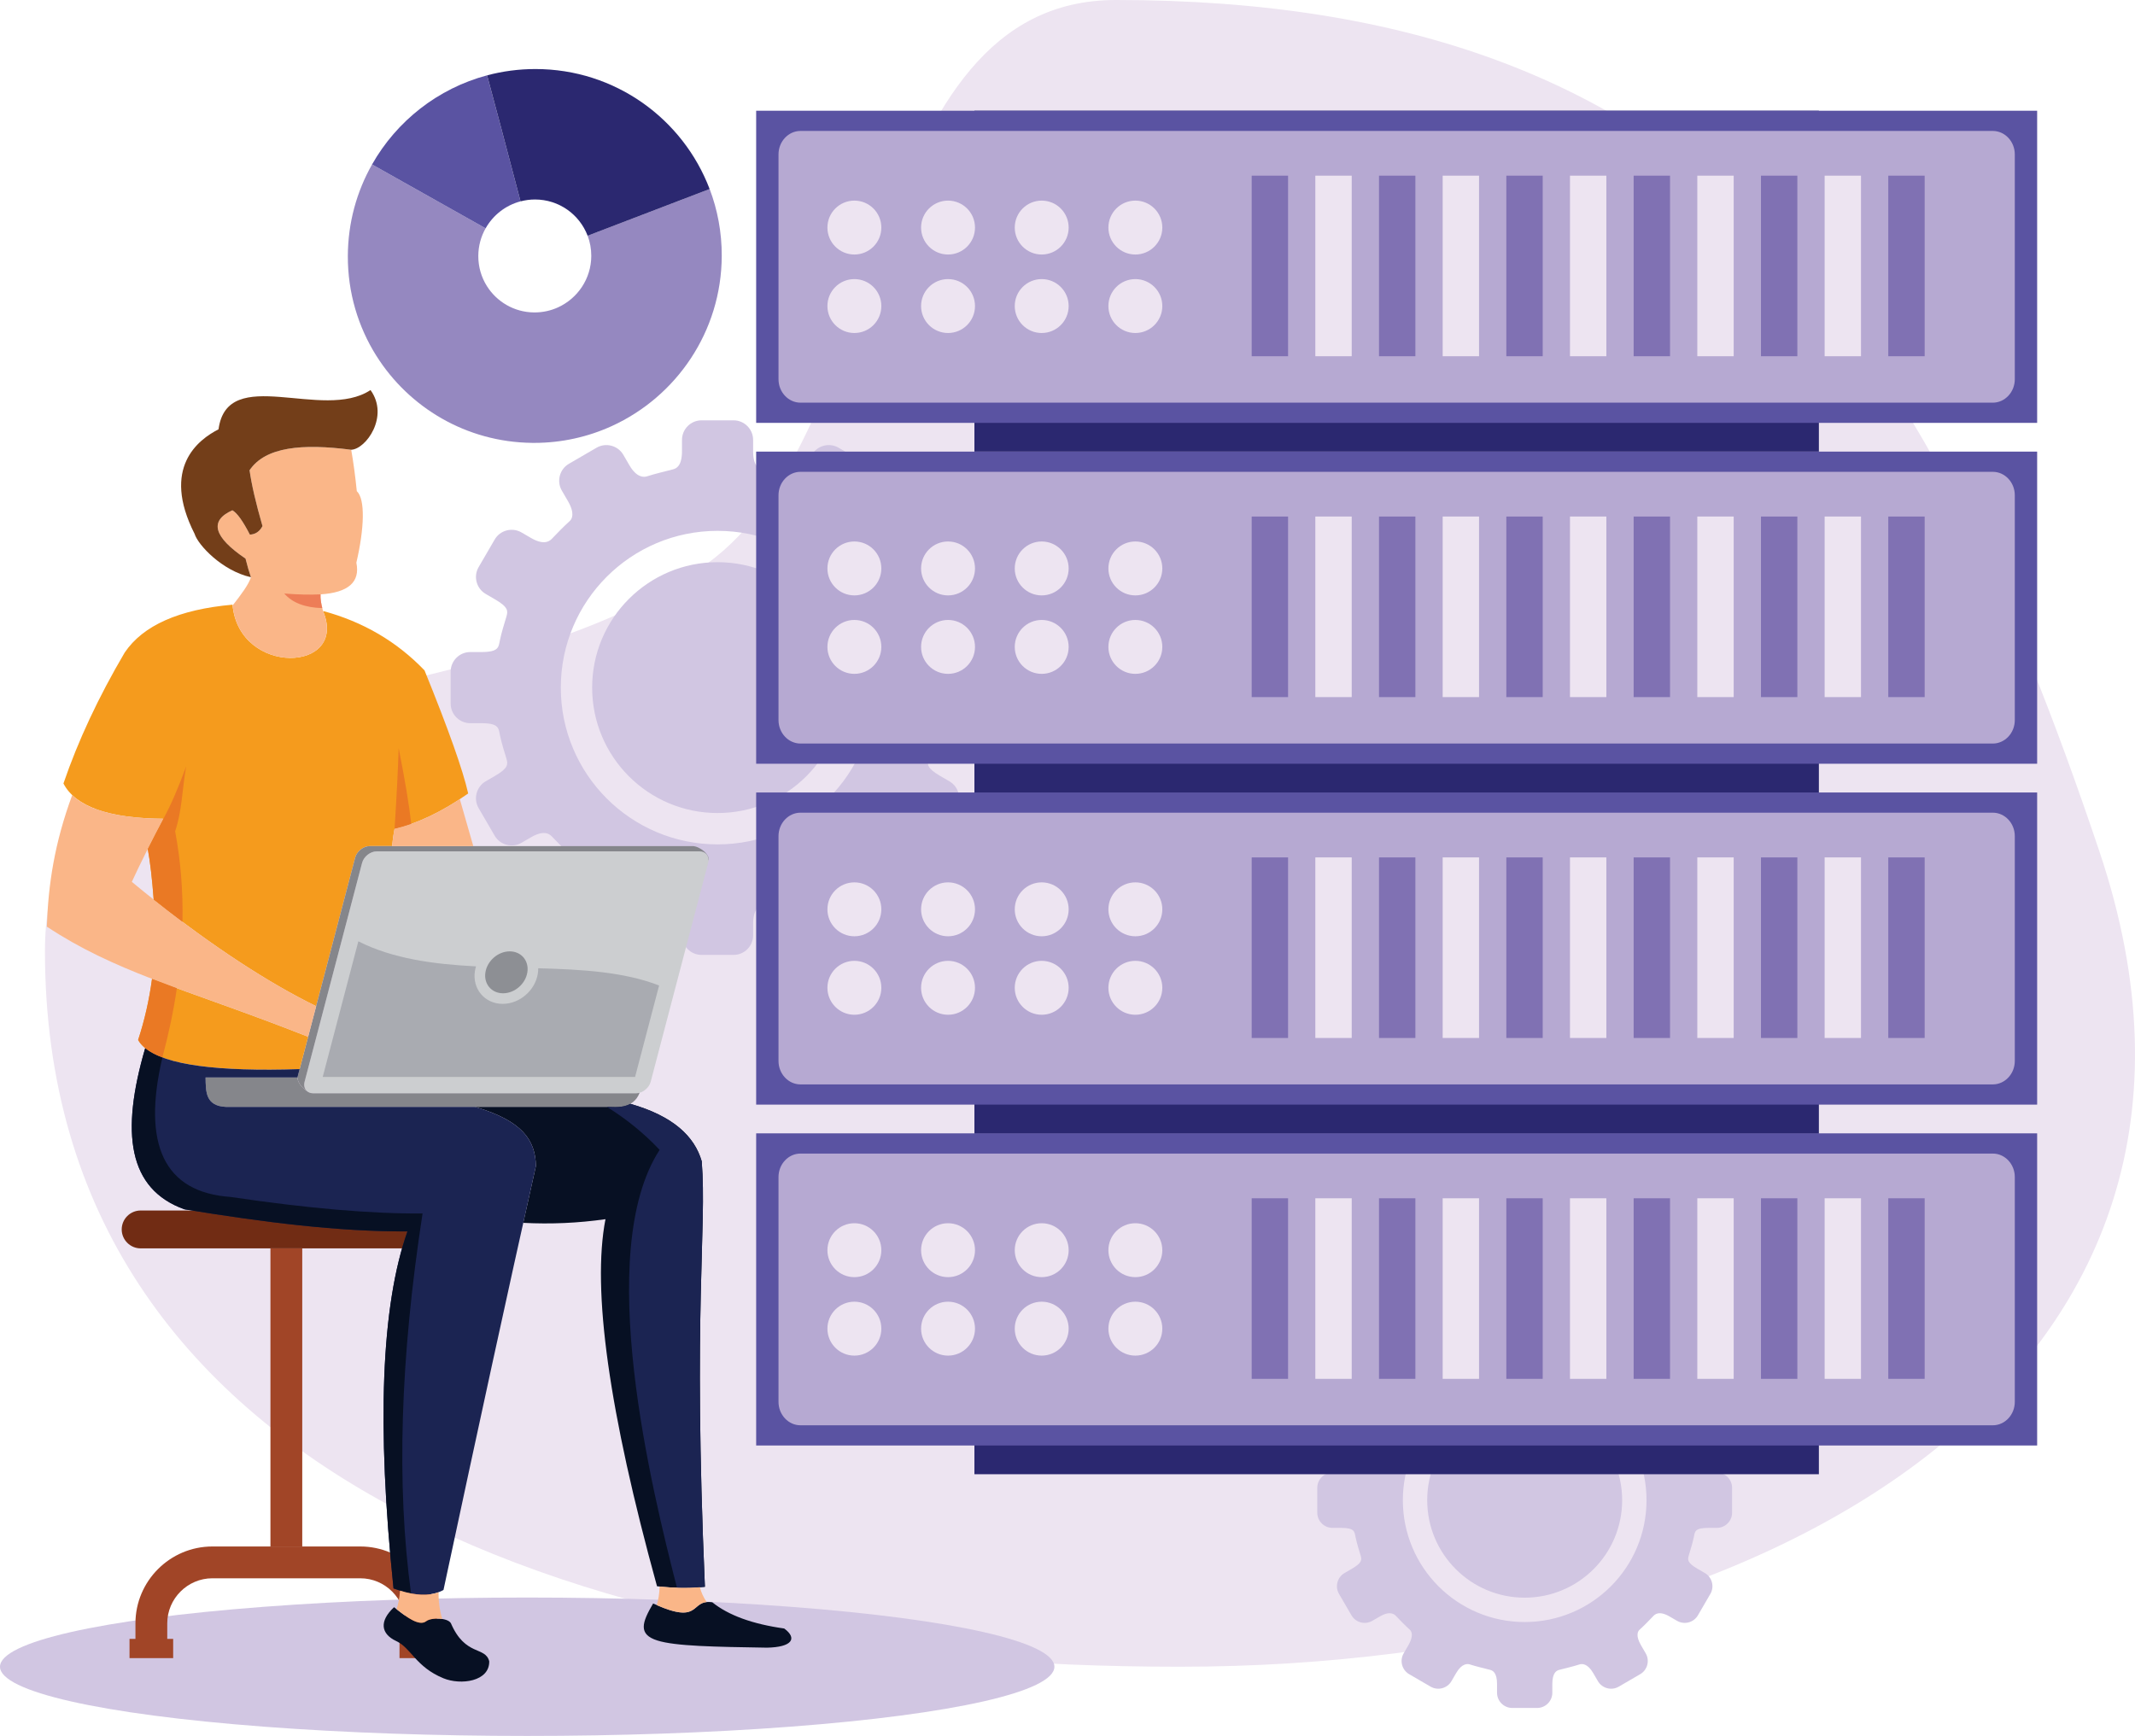 <?xml version="1.0" encoding="UTF-8"?><svg id="a" xmlns="http://www.w3.org/2000/svg" viewBox="0 0 1886.19 1533.79"><path d="M985.95,0c-224.92,0-199.24,381.84-361.61,498.22C409.44,652.27,39.72,576,39.72,840.37c0,464.12,479.55,632.28,1002.14,632.28s968.5-257.41,812.9-720.32C1699.16,289.44,1508.54,0,985.95,0Z" style="fill:#ede4f1; fill-rule:evenodd;"/><path d="M332.54,314.44c-16.09-25.54-25.36-55.82-25.24-88.29,.1-29.37,7.86-56.94,21.39-80.84l100.33,56.42c-4.09,7.22-6.43,15.55-6.46,24.42-.03,9.81,2.76,18.96,7.63,26.68,8.7,13.8,23.99,23.01,41.49,23.22,.21,0,.41,0,.61,0,7.4,0,14.42-1.61,20.75-4.5,17.23-7.88,29.26-25.24,29.33-45.41,.02-6.3-1.12-12.32-3.23-17.87l107.79-41.28c6.98,18.36,10.77,38.31,10.7,59.16-.24,66.74-40.03,124.23-97.09,150.28-20.93,9.56-44.18,14.89-68.66,14.89-.68,0-1.36,0-2.03-.02-57.9-.7-108.53-31.19-137.31-76.86Z" style="fill:#9588c0; fill-rule:evenodd;"/><path d="M429.02,201.73l-100.33-56.42c21.68-38.31,58.17-67.16,101.64-78.75,7.28,26.98,16.88,63.07,29.53,111.34-13.2,3.48-24.27,12.21-30.84,23.83Z" style="fill:#5a53a2; fill-rule:evenodd;"/><path d="M459.87,177.91c-12.65-48.27-22.25-84.36-29.53-111.34,13.63-3.64,27.95-5.57,42.71-5.57,70.37,0,130.31,44.01,153.88,106.01l-107.79,41.28c-7.12-18.73-25.23-32.03-46.49-32.03-4.42,0-8.7,.58-12.78,1.65Z" style="fill:#2b2870; fill-rule:evenodd;"/><path d="M527.02,395.59l-24.41,14.2c-8.23,4.79-11.04,15.43-6.26,23.67l5.39,9.27c6.35,10.93,3.58,15.87,1.61,17.64-5.43,4.86-10.46,10.14-15.52,15.4-1.49,1.54-6.2,6.82-18.61-.39l-8.51-4.94c-8.24-4.79-18.89-1.97-23.67,6.26l-14.2,24.41c-4.79,8.24-1.97,18.88,6.26,23.67l8.43,4.9c11.63,6.76,11.33,10.24,9.86,15.17-2.02,6.77-4.19,13.56-5.68,20.57-1.32,6.24-.72,10.7-16.56,10.7h-9.7c-9.53,0-17.31,7.77-17.31,17.31v28.24c0,9.54,7.77,17.31,17.31,17.31h9.7c15.84,0,15.24,4.46,16.56,10.71,1.48,7.01,3.65,13.79,5.68,20.57,1.47,4.94,1.77,8.4-9.86,15.17l-8.43,4.9c-8.23,4.79-11.05,15.43-6.26,23.67l14.2,24.41c4.79,8.23,15.43,11.04,23.67,6.26l8.51-4.94c12.41-7.22,17.13-1.94,18.61-.39,5.06,5.26,10.09,10.54,15.52,15.4,1.98,1.76,4.75,6.71-1.61,17.64l-5.39,9.27c-4.79,8.23-1.97,18.88,6.26,23.66l24.41,14.2c8.23,4.79,18.89,1.97,23.67-6.26l5.37-9.24c6.46-11.1,12.81-10.65,15.48-9.8,7.79,2.48,14.98,4.08,23.01,6.17,2.93,.76,7.96,2.9,7.96,16.12v9.91c0,9.53,7.78,17.31,17.31,17.31h28.24c9.53,0,17.3-7.77,17.3-17.31v-9.91c0-13.22,5.04-15.36,7.97-16.12,8.04-2.09,15.23-3.69,23.01-6.17,2.68-.85,9.03-1.29,15.49,9.8l5.37,9.24c4.79,8.24,15.44,11.05,23.67,6.26l24.41-14.2c8.23-4.79,11.05-15.43,6.26-23.66l-5.39-9.27c-6.36-10.92-3.59-15.88-1.61-17.64,5.43-4.87,10.47-10.14,15.52-15.4,1.49-1.54,6.19-6.82,18.61,.39l8.51,4.94c8.24,4.79,18.89,1.97,23.67-6.26l14.21-24.41c4.78-8.23,1.96-18.88-6.27-23.67l-8.43-4.9c-11.64-6.77-11.34-10.23-9.86-15.17,2.02-6.78,4.19-13.56,5.68-20.57,1.32-6.25,.73-10.71,16.56-10.71h9.7c9.53,0,17.31-7.77,17.31-17.31v-28.24c0-9.54-7.77-17.31-17.31-17.31h-9.7c-15.83,0-15.24-4.46-16.56-10.7-1.48-7.01-3.65-13.8-5.68-20.57-1.48-4.94-1.78-8.41,9.86-15.17l8.43-4.9c8.23-4.79,11.05-15.43,6.27-23.67l-14.21-24.41c-4.78-8.23-15.43-11.05-23.67-6.26l-8.51,4.94c-12.42,7.21-17.13,1.94-18.61,.39-5.06-5.25-10.09-10.54-15.52-15.4-1.98-1.77-4.75-6.71,1.61-17.64l5.39-9.27c4.79-8.23,1.97-18.88-6.26-23.67l-24.41-14.2c-8.22-4.79-18.88-1.97-23.67,6.26l-5.37,9.24c-6.46,11.1-12.81,10.66-15.49,9.8-7.78-2.48-14.98-4.08-23.01-6.18-2.93-.76-7.97-2.89-7.97-16.11v-9.91c0-9.53-7.77-17.31-17.3-17.31h-28.24c-9.53,0-17.31,7.77-17.31,17.31v9.91c0,13.22-5.03,15.35-7.96,16.11-8.04,2.1-15.22,3.7-23.01,6.18-2.68,.85-9.03,1.29-15.48-9.8l-5.37-9.24c-4.79-8.23-15.44-11.04-23.67-6.26h0Zm106.94,101.13c61.21,0,110.82,49.62,110.82,110.82s-49.62,110.82-110.82,110.82-110.82-49.62-110.82-110.82,49.62-110.82,110.82-110.82h0Zm0-27.69c76.5,0,138.51,62.02,138.51,138.52s-62.01,138.51-138.51,138.51-138.51-62.02-138.51-138.51,62.01-138.52,138.51-138.52Z" style="fill:#d1c6e2; fill-rule:evenodd;"/><path d="M1263.91,1160.83l-18.97,11.03c-6.4,3.72-8.59,11.99-4.86,18.39l4.18,7.2c4.94,8.49,2.79,12.33,1.25,13.71-4.22,3.78-8.14,7.88-12.06,11.97-1.16,1.2-4.82,5.3-14.46-.31l-6.62-3.84c-6.4-3.72-14.67-1.53-18.39,4.87l-11.03,18.97c-3.72,6.4-1.53,14.67,4.87,18.39l6.55,3.81c9.04,5.26,8.81,7.95,7.66,11.79-1.57,5.26-3.26,10.53-4.41,15.98-1.02,4.84-.56,8.32-12.86,8.32h-7.54c-7.41,0-13.45,6.04-13.45,13.45v21.95c0,7.41,6.04,13.45,13.45,13.45h7.54c12.3,0,11.84,3.46,12.86,8.32,1.15,5.45,2.84,10.72,4.41,15.99,1.15,3.84,1.38,6.53-7.66,11.79l-6.55,3.81c-6.39,3.72-8.58,12-4.87,18.39l11.03,18.97c3.72,6.39,11.99,8.58,18.39,4.86l6.62-3.83c9.64-5.61,13.31-1.51,14.46-.31,3.92,4.09,7.84,8.19,12.06,11.97,1.53,1.37,3.69,5.21-1.25,13.71l-4.18,7.2c-3.73,6.4-1.54,14.67,4.86,18.39l18.97,11.03c6.39,3.72,14.67,1.53,18.39-4.87l4.18-7.18c5.01-8.62,9.95-8.28,12.04-7.61,6.05,1.93,11.64,3.17,17.88,4.79,2.28,.6,6.18,2.26,6.18,12.53v7.7c0,7.41,6.04,13.45,13.45,13.45h21.95c7.41,0,13.44-6.04,13.44-13.45v-7.7c0-10.27,3.91-11.93,6.18-12.53,6.25-1.62,11.84-2.87,17.88-4.79,2.09-.66,7.02-1.01,12.04,7.61l4.17,7.18c3.73,6.4,12,8.59,18.4,4.87l18.97-11.03c6.4-3.72,8.59-11.99,4.87-18.39l-4.18-7.2c-4.94-8.49-2.79-12.34-1.25-13.71,4.22-3.78,8.13-7.88,12.06-11.97,1.15-1.2,4.82-5.31,14.46,.31l6.61,3.83c6.41,3.72,14.67,1.53,18.4-4.86l11.03-18.97c3.71-6.39,1.53-14.67-4.87-18.39l-6.55-3.81c-9.04-5.25-8.81-7.95-7.67-11.79,1.57-5.27,3.26-10.53,4.41-15.99,1.03-4.85,.56-8.32,12.86-8.32h7.54c7.41,0,13.45-6.04,13.45-13.45v-21.95c0-7.41-6.04-13.45-13.45-13.45h-7.54c-12.3,0-11.84-3.47-12.86-8.32-1.15-5.45-2.84-10.72-4.41-15.98-1.15-3.84-1.37-6.53,7.67-11.79l6.55-3.81c6.39-3.72,8.58-11.99,4.87-18.39l-11.03-18.97c-3.72-6.39-11.99-8.58-18.4-4.87l-6.61,3.84c-9.64,5.61-13.31,1.51-14.46,.31-3.93-4.09-7.84-8.19-12.06-11.97-1.54-1.37-3.69-5.21,1.25-13.71l4.18-7.2c3.72-6.4,1.53-14.67-4.87-18.39l-18.97-11.03c-6.39-3.72-14.67-1.53-18.4,4.87l-4.17,7.18c-5.01,8.62-9.95,8.28-12.04,7.61-6.05-1.93-11.64-3.17-17.88-4.8-2.27-.59-6.18-2.25-6.18-12.52v-7.7c0-7.41-6.04-13.45-13.44-13.45h-21.95c-7.41,0-13.45,6.04-13.45,13.45v7.7c0,10.28-3.9,11.93-6.18,12.52-6.24,1.63-11.83,2.87-17.88,4.8-2.09,.67-7.02,1.01-12.04-7.61l-4.18-7.18c-3.72-6.4-12-8.59-18.39-4.87h0Zm83.09,78.58c47.56,0,86.11,38.55,86.11,86.11s-38.55,86.11-86.11,86.11-86.11-38.55-86.11-86.11,38.55-86.11,86.11-86.11h0Zm0-21.52c59.44,0,107.63,48.19,107.63,107.63s-48.19,107.63-107.63,107.63-107.63-48.19-107.63-107.63,48.19-107.63,107.63-107.63Z" style="fill:#d1c6e2; fill-rule:evenodd;"/><ellipse cx="465.76" cy="1472.65" rx="465.76" ry="61.14" style="fill:#d1c6e2;"/><path d="M677.41,1455.8c-46.18-.74-80.7-1.29-96.64-6.33-17.2-5.43-13.64-15.92-3.76-32.71,43.53,20.02,31.93-4.11,52.28-1.05,14.3,11.52,35.49,19.23,63.54,23.16,11.87,8.75,7.04,16.55-15.42,16.94Z" style="fill:#071023; fill-rule:evenodd;"/><path d="M618.09,752.22H332.78c-5.62,0-11.43,4.6-12.9,10.22l-50.77,193.31c-1.47,5.62,1.92,10.22,7.54,10.22h285.31c5.62,0,11.43-4.6,12.91-10.22l50.76-193.31c1.48-5.62-1.91-10.22-7.53-10.22Z" style="fill:#ccced0; fill-rule:evenodd;"/><path d="M313.77,757.79l-34.46,131.23c-41.39-20.19-91.25-52.6-143.54-94.18-1.41-18.71-3.15-33.63-5.23-44.77,4.19-8.31,8.79-17.21,13.8-26.68-48.26-.31-77.69-10.68-88.29-31.13,12.91-37.77,30.96-76.34,54.13-115.71,16.22-23.98,47.97-38.08,95.26-42.29,5.53,63.42,102.8,60.17,79.93,5.58,35.29,9.47,65.19,26.97,89.69,52.5,21.09,51.94,33.94,88.18,38.57,108.74-22.89,16.03-44.57,26.41-65.05,31.13-.93,4.5-1.66,9.6-2.2,15.33h-19.7c-5.62,0-11.43,4.6-12.91,10.22Z" style="fill:#f59b1d; fill-rule:evenodd;"/><path d="M279.31,889.03l34.46-131.23c1.48-5.62,7.28-10.22,12.91-10.22h285.31c5.62,0,15.64,7.26,13.97,12.83,.27-4.66-2.94-8.18-7.86-8.18H332.78c-5.62,0-11.43,4.6-12.9,10.22l-50.77,193.31c-.88,3.37-.02,6.38,2.03,8.24-4.7-3.04-9.18-8.9-8.13-12.89l16.3-62.07Z" style="fill:#85868b; fill-rule:evenodd;"/><path d="M276.65,965.97h285.31c1.05,0,2.1-.16,3.13-.46-5.68,14.72-21.11,12.54-27.13,12.49H199.69c-18.33-.78-17.86-13.63-18.1-26.02h81.27c-.27,3.93,3.9,9.19,8.27,12.01,1.37,1.24,3.26,1.98,5.51,1.98Z" style="fill:#85868b; fill-rule:evenodd;"/><path d="M316.58,831.71c30.58,15.48,66.76,20.23,103.96,22.13-.41,1.34-.73,2.71-.96,4.1-2.48,15.68,8.58,29.03,24.54,29.03,15.04,0,28.68-11.91,31.03-26.72,.25-1.61,.36-3.19,.34-4.74,38.63,1.04,75.94,3.16,106.8,15.23l-21.22,80.81H285.11l31.48-119.86Z" style="fill:#a9abb1; fill-rule:evenodd;"/><path d="M450.3,840.58c-10.22,0-19.83,8.29-21.45,18.52-1.62,10.22,5.36,18.52,15.59,18.52s19.83-8.29,21.45-18.52c1.62-10.22-5.36-18.52-15.58-18.52Z" style="fill:#8d8f94; fill-rule:evenodd;"/><path d="M122.03,918.88c5.69-17.35,9.78-35.36,12.28-54.01,38.42,14.88,82.36,29.22,137.92,51.17l-7.51,28.58c-83.95,2.74-131.52-5.84-142.69-25.74Z" style="fill:#f59b1d; fill-rule:evenodd;"/><path d="M272.22,916.04c-55.55-21.95-99.49-36.29-137.92-51.17-33.86-13.11-63.44-26.63-92.91-46.13,1.23-37.62,6.83-74.03,22.4-116.23,14.3,13.68,41.15,20.64,80.55,20.89-11.4,21.56-20.7,40.15-27.88,55.76,59.26,49.14,116.39,87.2,162.84,109.86l-7.09,27.01Z" style="fill:#fab688; fill-rule:evenodd;"/><path d="M406.24,706.11c4.28,14.95,8.24,28.77,11.89,41.46h-71.75c.54-5.73,1.27-10.83,2.2-15.33,18.27-4.22,37.49-12.93,57.66-26.13Z" style="fill:#fab688; fill-rule:evenodd;"/><path d="M580.45,1401.55c-42.44-153.9-57.62-262.02-45.54-324.34-24.12,3.44-48.34,4.51-72.66,3.24,3.7-16.65,7.42-33.34,11.2-50.24-.43-22.96-12.16-39.98-53.74-52.2h118.25c4.02,.03,12.22,1.01,18.93-2.71,38.1,10.88,56.7,28.85,63.07,50.79,4.65,60.38-7.9,129.15,2.79,375.92-13.33,1.38-27.42,1.23-42.29-.46Z" style="fill:#071023; fill-rule:evenodd;"/><path d="M536.12,978h1.85c4.01,.03,12.22,1.01,18.92-2.71,38.1,10.88,56.7,28.85,63.07,50.79,4.65,60.38-7.9,129.15,2.79,375.92-7.96,.83-16.18,1.11-24.68,.84-21.93-85.78-74.08-296.2-15.32-386.88-13.79-14.62-29.33-27.28-46.62-37.96Z" style="fill:#1b2452; fill-rule:evenodd;"/><path d="M205.52,534.93c7.56-9.62,14.22-18.55,16.17-24.9-1.52-4.34-3.12-9.83-4.79-16.46-28.32-19.23-32.19-33.46-11.61-42.69,4.14,2.33,9.3,9.49,15.44,21.49,4.91-.19,8.63-2.71,11.16-7.53-5.85-20.25-9.65-36.7-11.42-49.34,13.96-20.74,46.6-23.7,89.81-18.1,2.01,11.5,3.65,23.69,4.93,36.55,7.64,7.04,6.65,33.13-.38,63.2,3.51,17.1-7.04,26.44-31.67,28-.35,6.07,2.03,13.8,2.21,14.71h0c.01,.06,.04,.13,.07,.2,22.47,54.2-73.79,57.53-79.93-5.12Z" style="fill:#fab688; fill-rule:evenodd;"/><path d="M310.29,397.39c-43.21-5.6-75.85-2.64-89.81,18.1,1.77,12.64,5.57,29.09,11.42,49.34-2.53,4.82-6.26,7.33-11.16,7.53-6.15-12-11.3-19.16-15.44-21.49-20.58,9.23-16.71,23.46,11.61,42.69,1.66,6.63,3.27,12.12,4.79,16.46-25.48-5.71-46.79-28.5-49.79-38.35-29.73-58.58,3.42-83.31,21.15-92.34,7.83-58,92.06-6.73,134.27-34.7,16.78,23.17-3.97,52.23-17.04,52.75Z" style="fill:#733e19; fill-rule:evenodd;"/><path d="M251.15,524.4c11.92,.96,22.59,1.21,32.02,.75-.25,4.18,.81,9.14,1.55,12.13-15.27-.39-26.46-4.68-33.57-12.87Z" style="fill:#ed7d57; fill-rule:evenodd;"/><path d="M381.68,1069.54H124.26c-9.2,0-16.73,7.52-16.73,16.73h0c0,9.2,7.52,16.73,16.73,16.73H381.68c9.2,0,16.73-7.53,16.73-16.73h0c0-9.2-7.52-16.73-16.73-16.73Z" style="fill:#712c14; fill-rule:evenodd;"/><path d="M139.61,1386.35c12.31-12.31,29.3-19.95,48-19.95h130.71c18.7,0,35.69,7.64,48,19.95,12.31,12.3,19.95,29.3,19.95,48v13.71h5.24v16.97h-38.57v-16.97h5.23v-13.71c0-10.94-4.48-20.9-11.72-28.14-7.23-7.23-17.19-11.71-28.13-11.71H187.62c-10.95,0-20.91,4.49-28.14,11.71-7.23,7.23-11.72,17.19-11.72,28.14v13.71h5.23v16.97h-38.57v-16.97h5.24v-13.71c0-18.7,7.64-35.69,19.95-48Z" style="fill:#a14527; fill-rule:evenodd;"/><rect x="238.92" y="1102.99" width="28.1" height="263.41" style="fill:#a14527;"/><path d="M162.94,1068.48c-49.79-17.87-56.56-67.46-34.66-142.38,17.99,14.73,63.47,20.89,136.44,18.51l-1.7,6.49c-.08,.28-.13,.58-.14,.88h-81.27c.24,12.4-.23,25.25,18.1,26.02h220.02c41.58,12.22,53.31,29.25,53.74,52.2-26.33,117.64-49.75,225.53-81.66,374.61-10.75,6.03-25.47,5.56-44.15-1.39-14.97-144.57-10.86-249.71,12.31-315.4-61.56,.23-127.23-8.15-197.02-19.54Z" style="fill:#1b2452; fill-rule:evenodd;"/><path d="M162.93,1068.48c-49.78-17.87-56.55-67.45-34.65-142.38,3.82,3.13,8.9,5.88,15.21,8.23-18.15,76.99,1.58,119.17,60.08,123.22,68.25,10.13,124.84,14.99,169.75,14.61-19.8,128.35-23.2,240.26-10.18,335.73-4.82-.92-10-2.41-15.5-4.46-14.97-144.57-10.86-249.7,12.31-315.4-61.56,.23-127.24-8.15-197.02-19.54Z" style="fill:#071023; fill-rule:evenodd;"/><path d="M618.29,1402.42c1.23,4.64,3.24,9,6.03,13.09-13.32,1.25-8.18,18.4-44.16,2.67,1.53-4.54,2.4-10,2.58-16.37,12.39,1.29,24.24,1.49,35.55,.62Z" style="fill:#fab688; fill-rule:evenodd;"/><path d="M391.67,1482.81c-24.51-10.11-28.19-26.58-41.67-32.87-13.58-6.33-15.13-17.63-1.86-29.89,9.81,7.84,21.97,17.46,28.42,12.36,4.3-3.41,18.89-3.18,21.78,1.78,12.71,29.54,30.38,20.18,33.87,33.62,.4,17.89-25.1,21.37-40.54,15Z" style="fill:#071023; fill-rule:evenodd;"/><path d="M387.49,1406.8c-.21,7.85,.87,15.73,3.23,23.64-5.25-.83-11.57-.09-14.16,1.96-5.97,4.72-16.85-3.19-26.22-10.61,1.52-4.25,2.54-9.71,3.08-16.38,13.69,4.29,25.05,4.75,34.07,1.39Z" style="fill:#fab688; fill-rule:evenodd;"/><path d="M144.35,723.4c6.33-11.46,13.03-26.88,20.11-46.26-3.8,22.56-3.6,38.82-9.73,57.37,4.95,26.24,7,53,6.5,80-8.4-6.3-16.89-12.86-25.44-19.66-1.41-18.71-3.15-33.63-5.23-44.77,4.19-8.31,8.79-17.21,13.8-26.68h0Zm218.99,4.53c-4.99,1.76-9.9,3.19-14.76,4.31,1.85-28.72,3.05-52.45,3.62-71.2,5.53,27.69,9.23,49.99,11.14,66.9h0Zm-241.31,190.95c5.69-17.35,9.78-35.36,12.28-54,7.11,2.75,14.42,5.49,21.95,8.26-3.02,20.42-7.34,40.86-12.82,61.18-10.75-4.02-17.88-9.17-21.41-15.44Z" style="fill:#ea7924; fill-rule:evenodd;"/><rect x="860.86" y="97.84" width="746.05" height="301.18" style="fill:#2b2870;"/><rect x="668.04" y="97.84" width="1131.7" height="275.79" style="fill:#5a53a2;"/><path d="M707.2,115.7H1760.58c10.68,0,19.42,9.32,19.42,20.7v198.68c0,11.38-8.74,20.7-19.42,20.7H707.2c-10.68,0-19.42-9.32-19.42-20.7V136.4c0-11.39,8.74-20.7,19.42-20.7Z" style="fill:#b6a9d2; fill-rule:evenodd;"/><path d="M754.81,177.25c13.16,0,23.82,10.66,23.82,23.82s-10.66,23.81-23.82,23.81-23.82-10.66-23.82-23.81,10.66-23.82,23.82-23.82h0Zm0,69.34c13.16,0,23.82,10.66,23.82,23.82s-10.66,23.82-23.82,23.82-23.82-10.66-23.82-23.82,10.66-23.82,23.82-23.82h0Zm248.23,0c13.15,0,23.82,10.66,23.82,23.82s-10.66,23.82-23.82,23.82-23.82-10.66-23.82-23.82,10.66-23.82,23.82-23.82h0Zm-82.74,0c13.15,0,23.82,10.66,23.82,23.82s-10.67,23.82-23.82,23.82-23.81-10.66-23.81-23.82,10.66-23.82,23.81-23.82h0Zm-82.74,0c13.15,0,23.81,10.66,23.81,23.82s-10.66,23.82-23.81,23.82-23.82-10.66-23.82-23.82,10.67-23.82,23.82-23.82h0Zm165.48-69.34c13.15,0,23.82,10.66,23.82,23.82s-10.66,23.81-23.82,23.81-23.82-10.66-23.82-23.81,10.66-23.82,23.82-23.82h0Zm-82.74,0c13.15,0,23.82,10.66,23.82,23.82s-10.67,23.81-23.82,23.81-23.81-10.66-23.81-23.81,10.66-23.82,23.81-23.82h0Zm-82.74,0c13.15,0,23.81,10.66,23.81,23.82s-10.66,23.81-23.81,23.81-23.82-10.66-23.82-23.81,10.67-23.82,23.82-23.82Z" style="fill:#ede4f1; fill-rule:evenodd;"/><rect x="1105.82" y="155.21" width="32.14" height="159.54" style="fill:#8071b3;"/><rect x="1162.05" y="155.21" width="32.14" height="159.54" style="fill:#ede4f1;"/><rect x="1218.3" y="155.21" width="32.14" height="159.54" style="fill:#8071b3;"/><rect x="1274.54" y="155.21" width="32.14" height="159.54" style="fill:#ede4f1;"/><rect x="1330.78" y="155.21" width="32.14" height="159.54" style="fill:#8071b3;"/><rect x="1387.02" y="155.21" width="32.14" height="159.54" style="fill:#ede4f1;"/><rect x="1443.27" y="155.21" width="32.14" height="159.54" style="fill:#8071b3;"/><rect x="1499.51" y="155.21" width="32.14" height="159.54" style="fill:#ede4f1;"/><rect x="1555.75" y="155.21" width="32.14" height="159.54" style="fill:#8071b3;"/><rect x="1611.99" y="155.21" width="32.14" height="159.54" style="fill:#ede4f1;"/><rect x="1668.23" y="155.21" width="32.14" height="159.54" style="fill:#8071b3;"/><rect x="860.86" y="399.02" width="746.05" height="301.18" style="fill:#2b2870;"/><rect x="668.04" y="399.02" width="1131.7" height="275.79" style="fill:#5a53a2;"/><path d="M707.2,416.88H1760.58c10.68,0,19.42,9.31,19.42,20.7v198.68c0,11.39-8.74,20.7-19.42,20.7H707.2c-10.68,0-19.42-9.32-19.42-20.7v-198.68c0-11.39,8.74-20.7,19.42-20.7Z" style="fill:#b6a9d2; fill-rule:evenodd;"/><path d="M754.81,478.43c13.16,0,23.82,10.66,23.82,23.82s-10.66,23.82-23.82,23.82-23.82-10.66-23.82-23.82,10.66-23.82,23.82-23.82h0Zm0,69.33c13.16,0,23.82,10.66,23.82,23.82s-10.66,23.81-23.82,23.81-23.82-10.66-23.82-23.81,10.66-23.82,23.82-23.82h0Zm248.23,0c13.15,0,23.82,10.66,23.82,23.82s-10.66,23.81-23.82,23.81-23.82-10.66-23.82-23.81,10.66-23.82,23.82-23.82h0Zm-82.74,0c13.15,0,23.82,10.66,23.82,23.82s-10.67,23.81-23.82,23.81-23.81-10.66-23.81-23.81,10.66-23.82,23.81-23.82h0Zm-82.74,0c13.15,0,23.81,10.66,23.81,23.82s-10.66,23.81-23.81,23.81-23.82-10.66-23.82-23.81,10.67-23.82,23.82-23.82h0Zm165.48-69.33c13.15,0,23.82,10.66,23.82,23.82s-10.66,23.82-23.82,23.82-23.82-10.66-23.82-23.82,10.66-23.82,23.82-23.82h0Zm-82.74,0c13.15,0,23.82,10.66,23.82,23.82s-10.67,23.82-23.82,23.82-23.81-10.66-23.81-23.82,10.66-23.82,23.81-23.82h0Zm-82.74,0c13.15,0,23.81,10.66,23.81,23.82s-10.66,23.82-23.81,23.82-23.82-10.66-23.82-23.82,10.67-23.82,23.82-23.82Z" style="fill:#ede4f1; fill-rule:evenodd;"/><rect x="1105.82" y="456.39" width="32.14" height="159.54" style="fill:#8071b3;"/><rect x="1162.05" y="456.39" width="32.14" height="159.54" style="fill:#ede4f1;"/><rect x="1218.3" y="456.39" width="32.14" height="159.54" style="fill:#8071b3;"/><rect x="1274.54" y="456.39" width="32.14" height="159.54" style="fill:#ede4f1;"/><rect x="1330.78" y="456.39" width="32.14" height="159.54" style="fill:#8071b3;"/><rect x="1387.02" y="456.39" width="32.14" height="159.54" style="fill:#ede4f1;"/><rect x="1443.27" y="456.39" width="32.14" height="159.54" style="fill:#8071b3;"/><rect x="1499.51" y="456.39" width="32.14" height="159.54" style="fill:#ede4f1;"/><rect x="1555.75" y="456.39" width="32.14" height="159.54" style="fill:#8071b3;"/><rect x="1611.99" y="456.39" width="32.14" height="159.54" style="fill:#ede4f1;"/><rect x="1668.23" y="456.39" width="32.14" height="159.54" style="fill:#8071b3;"/><rect x="860.86" y="700.2" width="746.05" height="301.18" style="fill:#2b2870;"/><rect x="668.04" y="700.2" width="1131.7" height="275.79" style="fill:#5a53a2;"/><path d="M707.2,718.05H1760.58c10.68,0,19.42,9.32,19.42,20.7v198.68c0,11.39-8.74,20.7-19.42,20.7H707.2c-10.68,0-19.42-9.31-19.42-20.7v-198.68c0-11.39,8.74-20.7,19.42-20.7Z" style="fill:#b6a9d2; fill-rule:evenodd;"/><path d="M754.81,779.62c13.16,0,23.82,10.66,23.82,23.82s-10.66,23.81-23.82,23.81-23.82-10.66-23.82-23.81,10.66-23.82,23.82-23.82h0Zm0,69.33c13.16,0,23.82,10.66,23.82,23.82s-10.66,23.82-23.82,23.82-23.82-10.66-23.82-23.82,10.66-23.82,23.82-23.82h0Zm248.23,0c13.15,0,23.82,10.66,23.82,23.82s-10.66,23.82-23.82,23.82-23.82-10.66-23.82-23.82,10.66-23.82,23.82-23.82h0Zm-82.74,0c13.15,0,23.82,10.66,23.82,23.82s-10.67,23.82-23.82,23.82-23.81-10.66-23.81-23.82,10.66-23.82,23.81-23.82h0Zm-82.74,0c13.15,0,23.81,10.66,23.81,23.82s-10.66,23.82-23.81,23.82-23.82-10.66-23.82-23.82,10.67-23.82,23.82-23.82h0Zm165.48-69.33c13.15,0,23.82,10.66,23.82,23.82s-10.66,23.81-23.82,23.81-23.82-10.66-23.82-23.81,10.66-23.82,23.82-23.82h0Zm-82.74,0c13.15,0,23.82,10.66,23.82,23.82s-10.67,23.81-23.82,23.81-23.81-10.66-23.81-23.81,10.66-23.82,23.81-23.82h0Zm-82.74,0c13.15,0,23.81,10.66,23.81,23.82s-10.66,23.81-23.81,23.81-23.82-10.66-23.82-23.81,10.67-23.82,23.82-23.82Z" style="fill:#ede4f1; fill-rule:evenodd;"/><rect x="1105.82" y="757.57" width="32.14" height="159.54" style="fill:#8071b3;"/><rect x="1162.05" y="757.57" width="32.14" height="159.54" style="fill:#ede4f1;"/><rect x="1218.3" y="757.57" width="32.14" height="159.54" style="fill:#8071b3;"/><rect x="1274.54" y="757.57" width="32.14" height="159.54" style="fill:#ede4f1;"/><rect x="1330.78" y="757.57" width="32.14" height="159.54" style="fill:#8071b3;"/><rect x="1387.02" y="757.57" width="32.14" height="159.54" style="fill:#ede4f1;"/><rect x="1443.27" y="757.57" width="32.14" height="159.54" style="fill:#8071b3;"/><rect x="1499.51" y="757.57" width="32.14" height="159.54" style="fill:#ede4f1;"/><rect x="1555.75" y="757.57" width="32.14" height="159.54" style="fill:#8071b3;"/><rect x="1611.99" y="757.57" width="32.14" height="159.54" style="fill:#ede4f1;"/><rect x="1668.23" y="757.57" width="32.14" height="159.54" style="fill:#8071b3;"/><rect x="860.86" y="1001.38" width="746.05" height="301.18" style="fill:#2b2870;"/><rect x="668.04" y="1001.38" width="1131.7" height="275.79" style="fill:#5a53a2;"/><path d="M707.2,1019.24H1760.58c10.68,0,19.42,9.31,19.42,20.7v198.68c0,11.39-8.74,20.7-19.42,20.7H707.2c-10.68,0-19.42-9.32-19.42-20.7v-198.68c0-11.39,8.74-20.7,19.42-20.7Z" style="fill:#b6a9d2; fill-rule:evenodd;"/><path d="M754.81,1080.79c13.16,0,23.82,10.66,23.82,23.82s-10.66,23.82-23.82,23.82-23.82-10.66-23.82-23.82,10.66-23.82,23.82-23.82h0Zm0,69.33c13.16,0,23.82,10.66,23.82,23.82s-10.66,23.82-23.82,23.82-23.82-10.67-23.82-23.82,10.66-23.82,23.82-23.82h0Zm248.23,0c13.15,0,23.82,10.66,23.82,23.82s-10.66,23.82-23.82,23.82-23.82-10.67-23.82-23.82,10.66-23.82,23.82-23.82h0Zm-82.74,0c13.15,0,23.82,10.66,23.82,23.82s-10.67,23.82-23.82,23.82-23.81-10.67-23.81-23.82,10.66-23.82,23.81-23.82h0Zm-82.74,0c13.15,0,23.81,10.66,23.81,23.82s-10.66,23.82-23.81,23.82-23.82-10.67-23.82-23.82,10.67-23.82,23.82-23.82h0Zm165.48-69.33c13.15,0,23.82,10.66,23.82,23.82s-10.66,23.82-23.82,23.82-23.82-10.66-23.82-23.82,10.66-23.82,23.82-23.82h0Zm-82.74,0c13.15,0,23.82,10.66,23.82,23.82s-10.67,23.82-23.82,23.82-23.81-10.66-23.81-23.82,10.66-23.82,23.81-23.82h0Zm-82.74,0c13.15,0,23.81,10.66,23.81,23.82s-10.66,23.82-23.81,23.82-23.82-10.66-23.82-23.82,10.67-23.82,23.82-23.82Z" style="fill:#ede4f1; fill-rule:evenodd;"/><rect x="1105.82" y="1058.75" width="32.14" height="159.54" style="fill:#8071b3;"/><rect x="1162.05" y="1058.75" width="32.14" height="159.54" style="fill:#ede4f1;"/><rect x="1218.3" y="1058.75" width="32.14" height="159.54" style="fill:#8071b3;"/><rect x="1274.54" y="1058.75" width="32.14" height="159.54" style="fill:#ede4f1;"/><rect x="1330.78" y="1058.75" width="32.14" height="159.54" style="fill:#8071b3;"/><rect x="1387.02" y="1058.75" width="32.14" height="159.54" style="fill:#ede4f1;"/><rect x="1443.27" y="1058.75" width="32.14" height="159.54" style="fill:#8071b3;"/><rect x="1499.51" y="1058.75" width="32.14" height="159.54" style="fill:#ede4f1;"/><rect x="1555.75" y="1058.75" width="32.14" height="159.54" style="fill:#8071b3;"/><rect x="1611.99" y="1058.75" width="32.14" height="159.54" style="fill:#ede4f1;"/><rect x="1668.23" y="1058.75" width="32.14" height="159.54" style="fill:#8071b3;"/></svg>